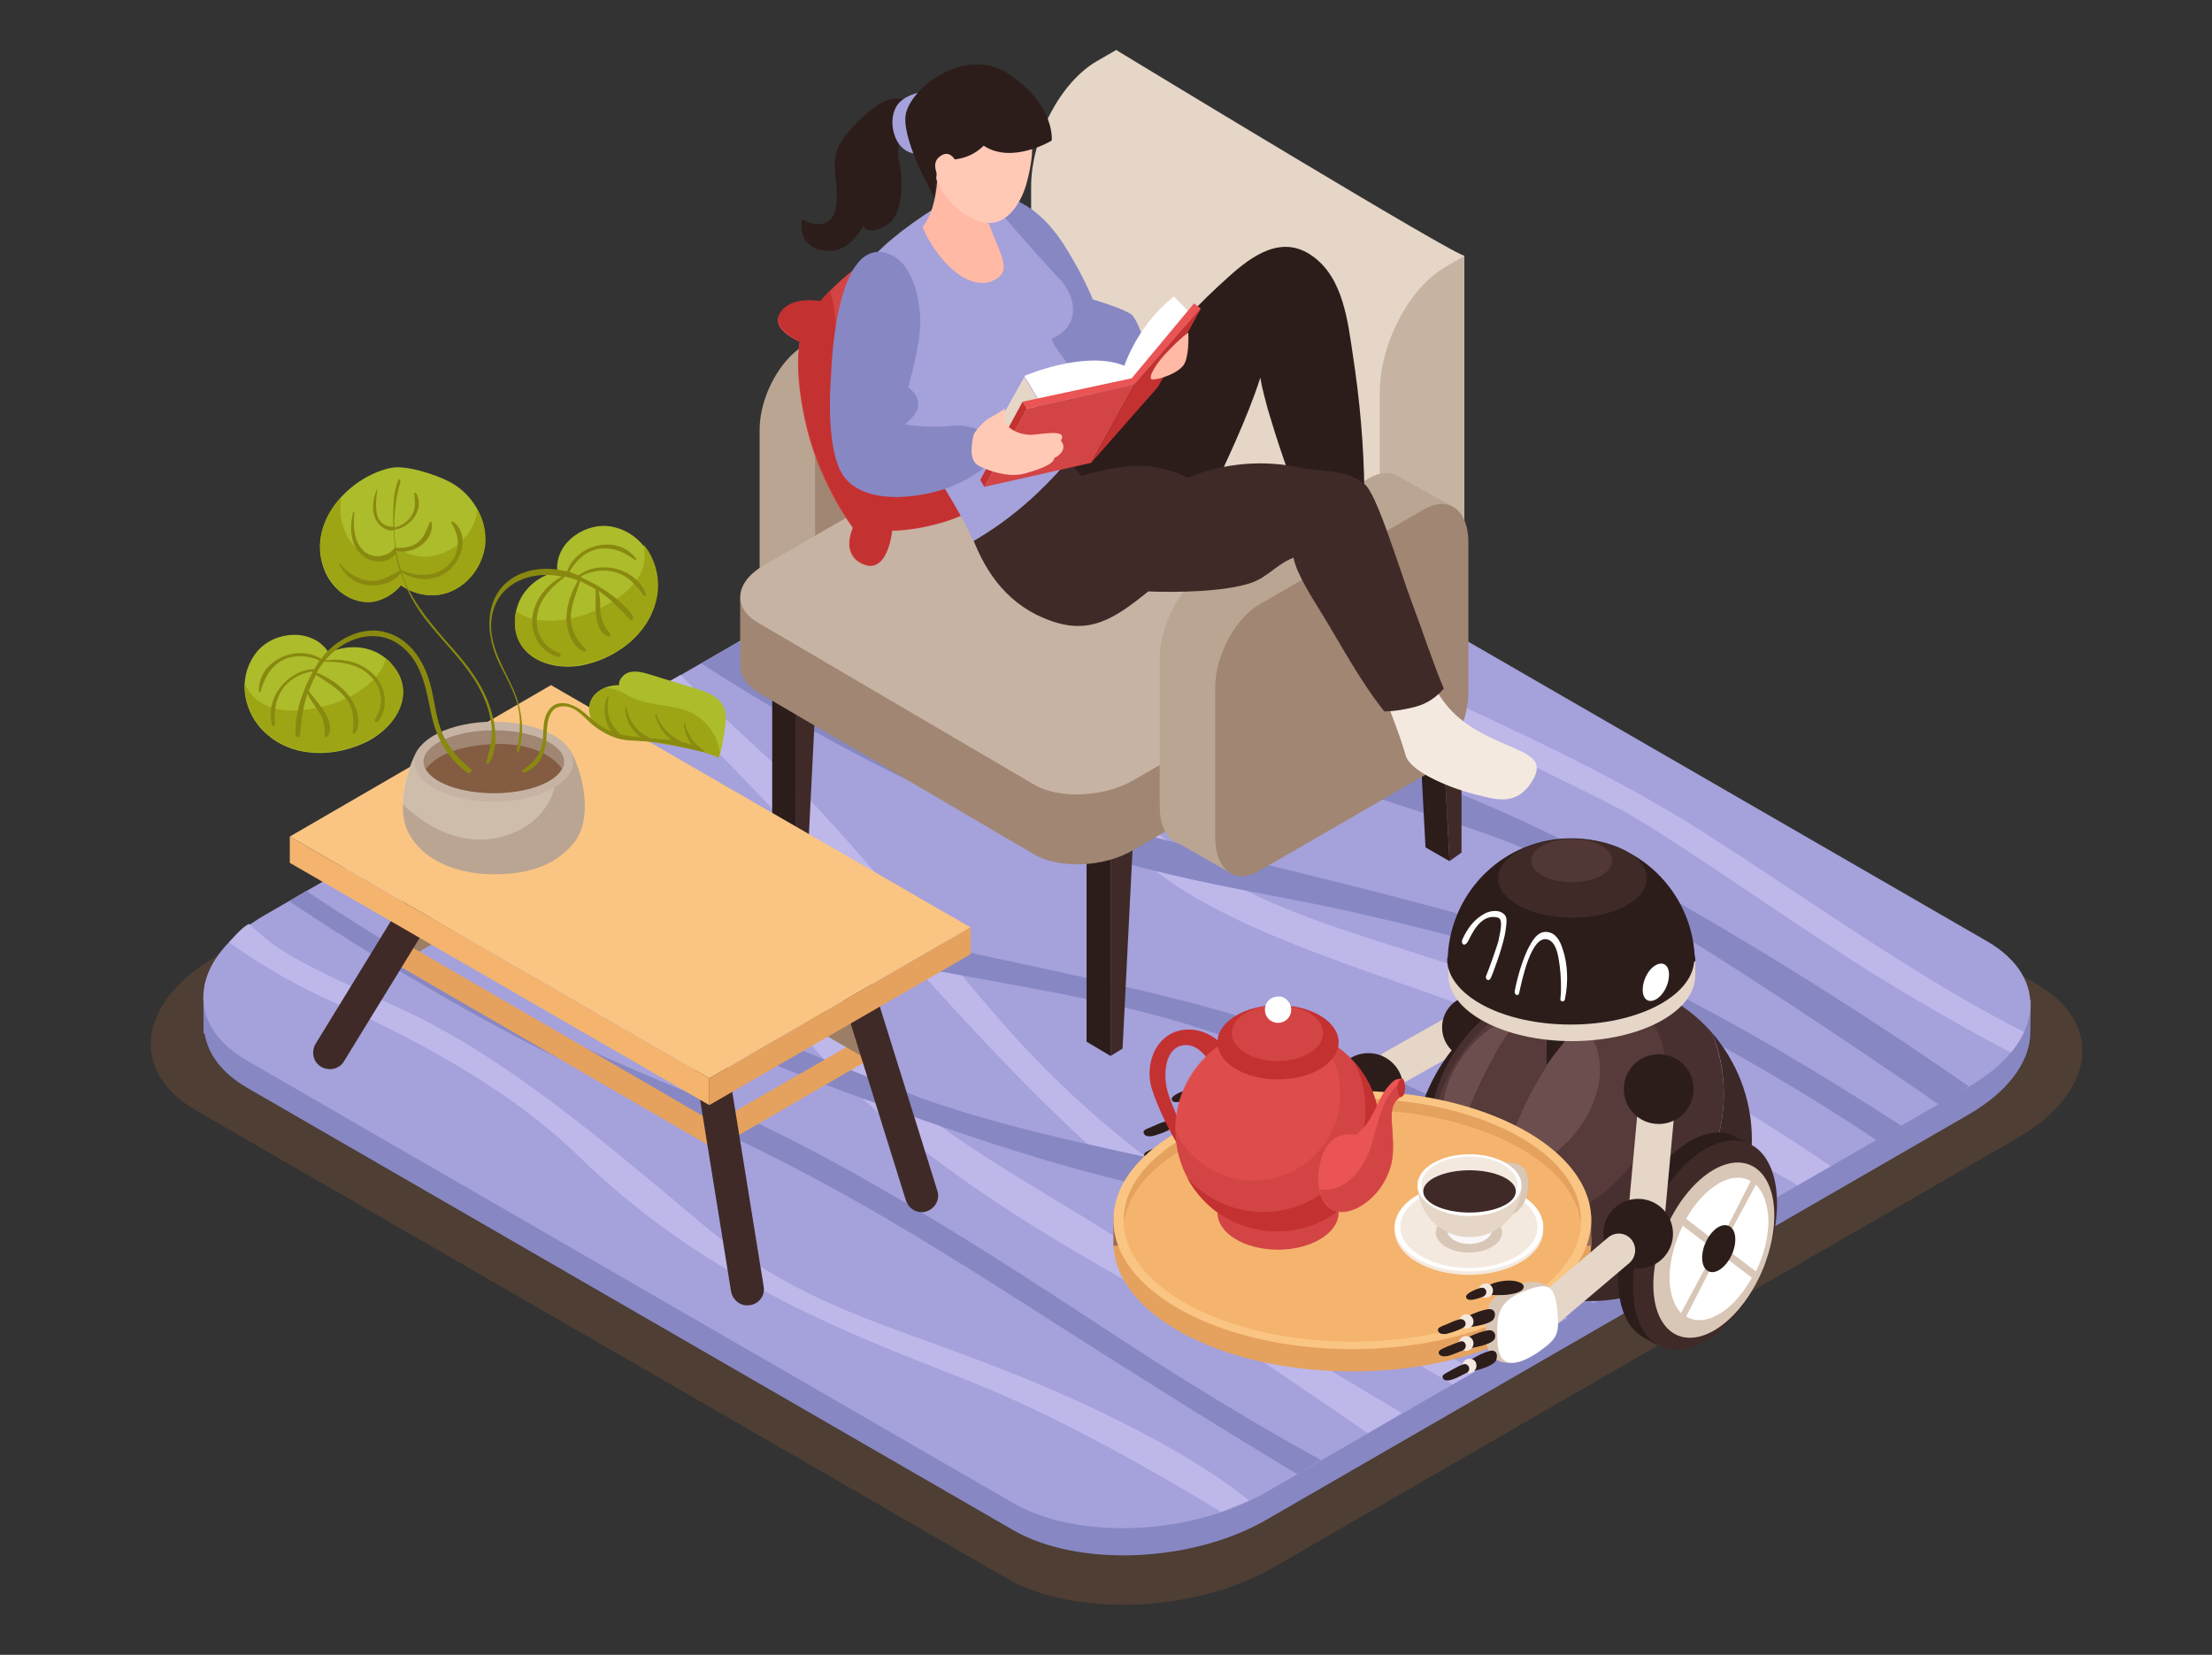 <?xml version="1.0" encoding="utf-8"?>
<!-- Generator: Adobe Illustrator 25.4.1, SVG Export Plug-In . SVG Version: 6.00 Build 0)  -->
<svg version="1.1" id="Layer_1" xmlns="http://www.w3.org/2000/svg" xmlns:xlink="http://www.w3.org/1999/xlink" x="0px" y="0px"
	 viewBox="0 0 387 289.6" style="enable-background:new 0 0 387 289.6;" xml:space="preserve">
<rect x="0" y="0" width="387" height="289.6" fill="#333333" stroke="none"/>
<style type="text/css">
	.st0{opacity:0.5;fill:#6B4B34;}
	.st1{fill:#8787C4;}
	.st2{fill:#A5A1DB;}
	.st3{fill:#BEB7EA;}
	.st4{fill:#E5D6C7;}
	.st5{fill:#2C1D1B;}
	.st6{fill:#D8C6B6;}
	.st7{fill:#F4E9DF;}
	.st8{fill:#3F2A28;}
	.st9{fill:#FFFFFF;}
	.st10{fill:#292A26;}
	.st11{fill:#3D2828;}
	.st12{fill:#493030;}
	.st13{fill:#563B3A;}
	.st14{fill:#6D4E4E;}
	.st15{fill:#513736;}
	.st16{fill:#E5A25E;}
	.st17{fill:#9B6C57;}
	.st18{fill:#FAC582;}
	.st19{fill:#F4B46E;}
	.st20{fill:#C43131;}
	.st21{fill:#D34444;}
	.st22{opacity:0.5;fill:#EA5454;}
	.st23{fill:#EA5454;}
	.st24{fill:#F9F7F7;}
	.st25{fill:#BAA593;}
	.st26{fill:#A08673;}
	.st27{fill:#C6B3A1;}
	.st28{fill:#C6B3A3;}
	.st29{fill:#FFB9A4;}
	.st30{fill:#FFC9B6;}
	.st31{fill:#9B7E65;}
	.st32{opacity:0.5;fill:#E5D6C7;}
	.st33{fill:#845C41;}
	.st34{fill:#ADBC2B;}
	.st35{fill:#9EA514;}
	.st36{fill:#898910;}
</style>
<g>
	<path class="st0" d="M176.1,276.2L34.4,194.4c-11.9-6.9-10.4-19,3.4-27l130.1-75.1c13.8-8,34.8-8.8,46.7-1.9l141.7,81.8
		c11.9,6.9,10.4,19-3.4,27l-130.1,75.1C209.1,282.2,188.1,283.1,176.1,276.2z"/>
	<g>
		<g>
			<path class="st1" d="M355.3,175.1c0,0-4.9-4.2-7.6-5.8L213.6,92c-11.3-6.5-31.2-5.7-44.2,1.8l-123,71c-4.6,2.6-10.8,9.3-10.8,9.3
				v6.7l0.2,0.1c0.6,3.6,3,6.9,7.5,9.5l134,77.4c11.3,6.5,31.2,5.7,44.2-1.8l123-71c6.7-3.9,10.3-8.8,10.7-13.6l0,0L355.3,175.1z"/>
			<path class="st2" d="M177.2,263l-134-77.4c-11.3-6.5-9.9-18,3.2-25.5l123-71c13-7.5,32.9-8.3,44.2-1.8l134,77.4
				c11.3,6.5,9.9,18-3.2,25.5l-123,71C208.4,268.7,188.5,269.6,177.2,263z"/>
			<path class="st1" d="M158.4,95.4c0,0,20.5,17.8,54.8,33.3c34.3,15.5,46.2,13.9,70.4,28.4c24.3,14.4,55.9,36.4,55.9,36.4l4.9-3.4
				c0,0-29.4-20.9-62.6-38.7c-35-18.8-54.4-20.7-77.7-32.7c-22.4-11.5-42.1-25.5-42.1-25.5L158.4,95.4z"/>
			<path class="st3" d="M139.2,106.5c0,0,40.7,25.5,59.5,43s58.9,23.7,80.2,36.8c21.3,13.1,35.6,21.1,35.6,21.1l5.8-3.3
				c0,0-17.8-12.5-43.8-26c-26-13.6-54.5-14.6-75.2-33.4c-20.7-18.8-58.2-40.5-58.2-40.5L139.2,106.5z"/>
			<path class="st3" d="M175.8,86.1c0,0,20.3,14.2,39.8,23.2c18.7,8.7,50,23.2,66.7,31.7c8.7,4.5,26.8,17.5,42.9,27.8
				c13.8,8.8,26.6,15.4,26.6,15.4s1.3-1.4,2.3-3.6c-19.4-9.9-37-22.8-56.3-35.1c-19.3-12.3-41-21.2-66.1-33.2
				c-25.1-12-36.8-16.8-51.1-27.7C179.4,84.5,175.8,86.1,175.8,86.1z"/>
			<path class="st1" d="M332.6,197c0,0-28.7-19-50.2-28.2c-23.5-10.1-87.7-23-106.5-29.2c-18.8-6.3-46.6-27.3-46.6-27.3l-6.6,3.8
				c0,0,25.3,16.8,51.5,27.3c26.2,10.5,44.4,12.1,62.4,16.2c18,4.1,35.5,8.5,55.2,18.5c19.6,9.9,36.6,21.5,36.6,21.5L332.6,197z"/>
			<path class="st3" d="M114.7,120.6c0,0,20.2,19.9,38.6,40.8c18.4,20.8,43.8,49.2,69.3,63.1c25.4,13.9,31.5,17.8,31.5,17.8l4-2.3
				c0,0-18-10.5-36.1-22.5c-18.1-12-32.8-21.9-50-42.4c-17.2-20.5-27.7-33.3-38.7-43.4c-11-10.1-14.2-13.6-14.2-13.6L114.7,120.6z"
				/>
			<path class="st3" d="M98.2,130.2c0,0,24.8,32.4,47.3,56.6c22.5,24.2,59.7,40.9,71.9,49.1c12.3,8.3,21.9,14.9,21.9,14.9l6-3.5
				c0,0-32-18.9-47.9-29.4c-15.9-10.4-36.6-20.5-48.6-35c-12.1-14.5-46.3-55.4-46.3-55.4L98.2,130.2z"/>
			<path class="st1" d="M300.1,215.8c0,0-59.4-30-82.7-37.7c-23.3-7.7-96-19.7-112.2-27.7c-16.2-8-21-12.2-21-12.2l-4.9,2.8
				c0,0,7.4,6.7,26.9,14.8c23.5,9.8,66.1,14.7,90.5,20.5c24.4,5.8,35.6,13,54.7,21.9c19,8.9,42.4,21.2,42.4,21.2L300.1,215.8z"/>
			<path class="st1" d="M278.8,228.1c0,0-17.8-9.7-30.3-14.8c-12.5-5.1-65-12.1-90.1-22.2c-25.1-10.1-37.2-14.6-53.4-25.4
				c-16.1-10.8-31.4-21.3-31.4-21.3l-4.1,2.4c0,0,20.8,14.1,35.5,23.9c14.7,9.8,32.2,16.6,49.7,22.9c17.5,6.3,35,12.2,55.6,16.1
				c20.6,3.9,24.3,3.9,36.6,8.4c12.3,4.5,27.5,12.6,27.5,12.6L278.8,228.1z"/>
			<path class="st1" d="M53.6,155.9c0,0,15.3,10.5,33.7,20.2c11.9,6.3,27.7,12.9,36.4,16.5c24.3,10.2,50.5,27.4,71.7,41.3
				c21.2,13.9,35.7,21.6,35.7,21.6L227,258c0,0-16-9.5-40.5-25.2c-24-15.3-43.7-28.2-74.8-41.2c-29.9-12.5-61.1-33.9-61.1-33.9
				L53.6,155.9z"/>
			<path class="st3" d="M40.1,164.9c0,0,7.2,5.5,17.6,10.2c13.7,6.2,30.8,14.8,43.7,27.4c23.9,23.3,52.1,32.7,69.7,39.8
				c19.7,8,42.5,22.3,42.5,22.3l4.9-2c0,0-9.9-8.9-35.4-19.8c-25.5-10.9-41.7-12.9-60.6-28.9c-17.3-14.5-34.5-29.3-53.1-37.7
				c-17.9-8-20.9-9.9-25.8-14.5C42.5,162,40.1,164.9,40.1,164.9z"/>
		</g>
		<g>
			<g>
				<path class="st4" d="M241.1,188.4L241.1,188.4c0.9,1.5,2.8,2.1,4.3,1.2l18-10.1c1.5-0.9,2.1-2.8,1.2-4.3v0
					c-0.9-1.5-2.8-2.1-4.3-1.2l-18,10.1C240.8,185,240.2,186.9,241.1,188.4z"/>
				<circle class="st5" cx="239.4" cy="190.4" r="6.1"/>
				<path class="st6" d="M213.8,196.6L213.8,196.6c0.3,1.5,1.9,2.5,3.4,2.2l19.3-4.1c1.5-0.3,2.5-1.9,2.2-3.4l0,0
					c-0.3-1.5-1.9-2.5-3.4-2.2l-19.3,4.1C214.5,193.5,213.5,195.1,213.8,196.6z"/>
				<path class="st5" d="M252.3,179.8c0,3.1,2.5,5.6,5.6,5.6c3.1,0,5.6-2.5,5.6-5.6c0-3.1-2.5-5.6-5.6-5.6
					C254.8,174.2,252.3,176.7,252.3,179.8z"/>
			</g>
			<g>
				<g>
					<path class="st6" d="M213.8,190.3c-5.5,2-5.5,4.5-5.3,9.3c0.1,3.1,1.9,4.4,4.2,4.3c1.5,0,7.5-12.6,6.8-13.2
						C217.9,189.5,215.9,189.5,213.8,190.3z"/>
					<path class="st7" d="M215.8,191.1c-5.5,2-5.5,4.5-5.3,9.3c0.3,5.6,4.8,3.3,7.6,1.3c2.9-2.1,3.2-3,2.9-6.5
						C220.6,190.6,219.7,189.7,215.8,191.1z"/>
				</g>
				<g>
					<path class="st5" d="M208.9,194.5c-1.2,0.2-2.3,0.6-3.7,1.3c-1.4,0.7-0.9,2.1,0.7,1.8c1.6-0.2,3.7-0.7,4-1.5
						C210.3,195.2,209.9,194.4,208.9,194.5z"/>
					<path class="st7" d="M206.3,196.7c0,0.7-0.6,1.2-1.3,1.2c-0.7,0-1.2-0.6-1.2-1.3c0-0.7,0.6-1.2,1.3-1.2
						C205.7,195.5,206.3,196,206.3,196.7z"/>
					<path class="st5" d="M203.8,196.3c-1.1,0.3-1.1,0.4-2.3,0.9c-0.7,0.3-1.6,0.5-1.4,1.1c0.1,0.4,0.6,0.7,1.6,0.5
						c0.8-0.2,2.2-0.7,2.7-1C205.4,197.4,204.8,196,203.8,196.3z"/>
				</g>
				<g>
					<path class="st5" d="M208.9,198.3c-1.2,0.2-2.3,0.6-3.7,1.3c-1.3,0.7-0.9,2.1,0.8,1.8c1.6-0.3,3.6-0.8,4-1.6
						C210.3,198.9,209.9,198.1,208.9,198.3z"/>
					<path class="st7" d="M206.3,200.5c0,0.7-0.6,1.3-1.3,1.3c-0.7,0-1.3-0.6-1.3-1.3c0-0.7,0.6-1.3,1.3-1.3
						C205.7,199.3,206.3,199.8,206.3,200.5z"/>
					<path class="st5" d="M203.9,200.2c-1.1,0.4-1.1,0.4-2.3,0.9c-0.7,0.3-1.6,0.6-1.4,1.1c0.1,0.4,0.6,0.7,1.6,0.5
						c0.8-0.2,2.2-0.8,2.7-1C205.4,201.2,204.8,199.9,203.9,200.2z"/>
				</g>
				<g>
					<path class="st5" d="M209.2,201.8c-1.1,0.3-2.2,0.8-3.6,1.7c-1.3,0.8-0.7,2.2,0.9,1.8c1.6-0.4,3.6-1.1,3.8-2
						C210.7,202.4,210.2,201.6,209.2,201.8z"/>
					<path class="st7" d="M206.9,204.3c0.1,0.7-0.5,1.3-1.1,1.4c-0.7,0.1-1.3-0.5-1.4-1.1c-0.1-0.7,0.5-1.3,1.1-1.4
						C206.2,203.1,206.8,203.6,206.9,204.3z"/>
					<path class="st5" d="M204.4,204.2c-1,0.4-1.1,0.5-2.2,1.1c-0.7,0.4-1.5,0.7-1.3,1.2c0.1,0.4,0.7,0.7,1.7,0.3
						c0.8-0.2,2.1-1,2.6-1.2C206,205,205.3,203.8,204.4,204.2z"/>
				</g>
				<path class="st5" d="M208.7,190.5c-1.3,0.9-1.1,1.4,0.3,1.5c1.7,0.1,3.6,0.1,5-0.4c1.4-0.5,1.5-1.5,0-1.9
					C212.5,189.3,209.8,189.8,208.7,190.5z"/>
				<path class="st7" d="M209.7,191.3c0,0.7-0.6,1.2-1.3,1.2c-0.7,0-1.2-0.6-1.2-1.3c0-0.7,0.6-1.2,1.3-1.2
					C209.2,190,209.7,190.6,209.7,191.3z"/>
				<path class="st5" d="M207.5,190.8c-1.1,0.3-2.5,1-2.5,1.5c0,1.2,2.5,0.2,3,0C209.1,191.8,208.5,190.5,207.5,190.8z"/>
			</g>
			<g>
				<g>
					<path class="st5" d="M270.8,181.1l0.1-1.3c0,0-3.2-1.9-3.7-2.1l0,0l0,0c-2.1-0.9-4.7-0.6-7.5,1c-7,4-12.6,14.8-12.6,24.1
						c0,5,1.6,8.5,4.2,10.1c0,0,0,0,0,0l2.6,1.5l0.6-0.6c1.6,0.1,3.4-0.4,5.2-1.5c7-4,12.6-14.8,12.6-24.1
						C272.3,185.3,271.8,183,270.8,181.1z"/>
					<path class="st8" d="M249.7,204.3c0,9.3,5.6,13.5,12.6,9.5c7-4,12.6-14.8,12.6-24.1c0-9.3-5.6-13.5-12.6-9.5
						C255.3,184.3,249.7,195,249.7,204.3z"/>
					<path class="st7" d="M274.3,191.6c0,7.8-4.7,16.8-10.5,20.2c-5.8,3.4-10.5-0.2-10.5-8c0-7.8,4.7-16.8,10.5-20.2
						C269.6,180.2,274.3,183.8,274.3,191.6z"/>
					<g>
						<path class="st9" d="M270.3,185.7c-1.5-0.9-3.5-0.8-5.6,0.4c-2.2,1.3-4.2,3.5-5.7,6.2l5.7,4.4L270.3,185.7z"/>
						<path class="st9" d="M258.4,193.5c-1.4,2.9-2.3,6.1-2.3,9.1c0,2.8,0.8,4.9,2,6.2l5.9-11L258.4,193.5z"/>
						<path class="st9" d="M259,209.5c1.5,0.9,3.5,0.9,5.7-0.4c2.3-1.3,4.3-3.7,5.8-6.4l-5.8-4.4L259,209.5z"/>
						<path class="st9" d="M271.2,186.4l-5.8,10.8l5.8,4.4c1.4-2.8,2.2-6,2.2-8.9C273.3,189.8,272.5,187.6,271.2,186.4z"/>
					</g>
					<path class="st10" d="M267.6,196c0,2.1-1.3,4.5-2.9,5.4c-1.6,0.9-2.9-0.1-2.9-2.2c0-2.1,1.3-4.5,2.9-5.4
						C266.3,192.9,267.6,193.9,267.6,196z"/>
				</g>
				<g>
					<path class="st11" d="M299.5,180.7c1.4,3.3,2.1,7,2.1,10.8c0,15.6-12.7,28.3-28.3,28.3c-8.5,0-16.1-3.7-21.2-9.6
						c4.2,10.3,14.4,17.5,26.1,17.5c15.6,0,28.3-12.7,28.3-28.3C306.5,192.2,303.8,185.7,299.5,180.7z"/>
					<path class="st12" d="M273.3,219.8c15.6,0,28.3-12.7,28.3-28.3c0-3.8-0.8-7.5-2.1-10.8c-5.2-5.9-12.8-9.6-21.2-9.6
						c-15.6,0-28.3,12.7-28.3,28.3c0,3.8,0.8,7.5,2.1,10.8C257.3,216,264.8,219.8,273.3,219.8z"/>
				</g>
				<path class="st13" d="M286.7,176.1c7.3,6.5,6.1,19.6-2.5,29.2c-8.6,9.6-21.5,12.1-28.8,5.6c-7.3-6.5-6.1-19.6,2.5-29.2
					C266.5,172.1,279.4,169.6,286.7,176.1z"/>
				<path class="st14" d="M276.7,179.3c4.9,4.4,4.1,13.2-1.7,19.7c-5.8,6.5-14.5,8.2-19.4,3.8c-4.9-4.4-4.1-13.2,1.7-19.7
					C263.1,176.6,271.8,174.9,276.7,179.3z"/>
				<g>
					<path class="st5" d="M306.8,202.1l0.1-1.3c0,0-3.2-1.9-3.7-2.1l0,0l0,0c-2.1-0.9-4.7-0.6-7.5,1c-7,4-12.6,14.8-12.6,24.1
						c0,5,1.6,8.5,4.2,10.1c0,0,0,0,0,0l2.6,1.5l0.6-0.6c1.6,0.1,3.4-0.4,5.2-1.5c7-4,12.6-14.8,12.6-24.1
						C308.3,206.3,307.8,203.9,306.8,202.1z"/>
					<path class="st8" d="M285.7,225.2c0,9.3,5.6,13.5,12.6,9.5s12.6-14.8,12.6-24.1c0-9.3-5.6-13.5-12.6-9.5
						C291.4,205.2,285.7,216,285.7,225.2z"/>
					
						<ellipse transform="matrix(0.392 -0.92 0.92 0.392 -18.751 408.813)" class="st6" cx="299.7" cy="218.6" rx="16.2" ry="9.2"/>
					<g>
						<path class="st9" d="M306.3,206.7c-1.5-0.9-3.5-0.8-5.6,0.4c-2.2,1.3-4.2,3.5-5.7,6.2l5.7,4.4L306.3,206.7z"/>
						<path class="st9" d="M294.4,214.5c-1.4,2.9-2.3,6.1-2.3,9.1c0,2.8,0.8,4.9,2,6.2l5.9-11L294.4,214.5z"/>
						<path class="st9" d="M295,230.4c1.5,0.9,3.5,0.9,5.7-0.4c2.3-1.3,4.3-3.7,5.8-6.4l-5.8-4.4L295,230.4z"/>
						<path class="st9" d="M307.2,207.3l-5.8,10.8l5.8,4.4c1.4-2.8,2.2-6,2.2-8.9C309.3,210.7,308.5,208.6,307.2,207.3z"/>
					</g>
					<path class="st5" d="M303.6,216.9c0,2.1-1.3,4.5-2.9,5.4c-1.6,0.9-2.9-0.1-2.9-2.2c0-2.1,1.3-4.5,2.9-5.4
						C302.3,213.9,303.6,214.8,303.6,216.9z"/>
				</g>
				<path class="st13" d="M278.2,171c0,0-10.2,1.7-16.5,13.2c-4,7.4-5.9,11.9-5.2,14.4c0.4,1.4,2,2,3.3,2.5c3.7,1.4,4.4-2,6.8-7.3
					c0.9-2,2.6-5,3.9-7.1c3-4.8,8.2-10,12.8-11.8c4.9-1.9,9-0.2,9-0.2s-1.9-1.2-5-2.2C284.4,171.6,280.6,170.8,278.2,171z"/>
				<path class="st5" d="M270.6,186.3v-16.9c0-2.4,2-4.4,4.4-4.4l0,0c2.4,0,4.4,2,4.4,4.4v7.8c0,0-3.4,2.6-4.4,3.6
					C273.7,182.1,270.6,186.3,270.6,186.3z"/>
				<path class="st4" d="M296.6,168H296c-2.3-5-10.8-8.7-21-8.7c-10.2,0-18.7,3.7-21,8.7h-0.6v2.6h0c0,0,0,0.1,0,0.1
					c0,6.3,9.7,11.5,21.6,11.5c11.9,0,21.6-5.1,21.6-11.5c0,0,0-0.1,0-0.1h0V168z"/>
				<path class="st5" d="M296.6,168.1c0-0.1,0-0.1,0-0.2c0-0.2,0-0.4-0.1-0.6c-0.6-11.4-10-20.6-21.6-20.6c-11.6,0-21,9.1-21.6,20.6
					c0,0.2-0.1,0.4-0.1,0.5c0,0.1,0,0.1,0,0.2c0,0.1,0,0.2,0,0.3h0c0.5,6.1,9.9,11,21.6,11c11.7,0,21.1-4.9,21.6-11h0
					C296.6,168.3,296.6,168.2,296.6,168.1z"/>
				<path class="st8" d="M275.1,146.8c-7.2,0-13,3.1-13,6.9c0,3.8,5.8,6.9,13,6.9c7.2,0,13-3.1,13-6.9
					C288.1,149.9,282.3,146.8,275.1,146.8z"/>
				<path class="st15" d="M275,146.8c-3.9,0-7.1,1.7-7.1,3.8c0,2.1,3.2,3.8,7.1,3.8c3.9,0,7.1-1.7,7.1-3.8
					C282.1,148.5,278.9,146.8,275,146.8z"/>
				<path class="st9" d="M263.4,160.3c-0.8-1.2-2.6-1-3.7-0.4c-1.9,1.1-2.9,2.5-3.8,4.4c-0.4,0.7,0.2,1.6,0.9,0.5
					c0.6-1.1,2.2-5.1,5.3-4.2c1.1,0.3,0.1,3.5,0.1,3.9c-0.1,0.6-1.8,5.4-2.2,6.3c-0.2,0.5,0.4,1.1,0.8,0.4c0.3-0.6,1.9-4.8,2.5-7.7
					C263.4,162.7,263.8,161,263.4,160.3z"/>
				<path class="st9" d="M273.4,166.1c-0.4-1.3-1.1-2.8-2.7-3c-1.8-0.2-2.7,1.7-3.4,3c-0.9,1.9-1.8,4.7-2.3,7.4
					c-0.1,0.6,0.7,1,0.8,0.2c0.4-1.7,2.1-10.6,5.2-9.2c1.5,0.7,1.7,3.4,1.9,4.7c0.2,1.7,0.3,3.9,0.1,5.6c-0.1,0.6,0.8,0.6,0.8,0
					C274.4,172,274.3,168.7,273.4,166.1z"/>
				<path class="st9" d="M292,170.6c0,1.7-1,3.6-2.3,4.3c-1.3,0.7-2.3,0-2.3-1.7c0-1.7,1-3.6,2.3-4.3C291,168.2,292,168.9,292,170.6
					z"/>
				<path class="st5" d="M250.6,205.4c0,0,1.8,3.9,8.4,6.3c7.1,2.6,12.6,0.9,13.7,3.1c1.1,2.3,0.9,5.2-2.1,6.1
					c-3,0.9-11.3-1.2-14.2-3.8C251.3,212.9,250.6,205.4,250.6,205.4z"/>
			</g>
			<g>
				<path class="st16" d="M236.6,194.8c23.1,0,41.8,10.1,41.8,22.6c0,12.5-18.7,22.6-41.8,22.6c-23.1,0-41.8-10.1-41.8-22.6
					C194.8,204.9,213.5,194.8,236.6,194.8z"/>
				<rect x="194.8" y="212.7" class="st17" width="83.6" height="5.3"/>
				<path class="st18" d="M236.6,190.9c23.1,0,41.8,10.1,41.8,22.6c0,12.5-18.7,22.6-41.8,22.6c-23.1,0-41.8-10.1-41.8-22.6
					C194.8,201,213.5,190.9,236.6,190.9z"/>
				<g>
					<path class="st16" d="M236.6,194.2c21.5,0,39,9,40,20.3c0-0.3,0-0.6,0-1c0-11.8-17.9-21.3-40-21.3c-22.1,0-40,9.5-40,21.3
						c0,0.3,0,0.6,0,1C197.6,203.2,215.1,194.2,236.6,194.2z"/>
					<path class="st19" d="M236.6,234.8c21.5,0,39-9,40-20.3c-0.9-11.3-18.5-20.3-40-20.3c-21.5,0-39,9-40,20.3
						C197.6,225.8,215.1,234.8,236.6,234.8z"/>
				</g>
				<g>
					<path class="st20" d="M214.4,183.4c0,0-2.2-2.9-5.8-3.2c-5.7-0.5-8.7,5.4-7,10.6c1.7,5.1,4.5,9.6,4.5,9.6h2.3
						c0,0-3.7-7-4.3-10.1c-0.6-3.1,0-7.1,3.1-7.4c3.1-0.3,5,4,5,4L214.4,183.4z"/>
					<path class="st21" d="M234.2,212.2c0,3.6-4.8,6.5-10.6,6.5c-5.9,0-10.6-2.9-10.6-6.5c0-3.6,4.8-6.5,10.6-6.5
						C229.4,205.6,234.2,208.6,234.2,212.2z"/>
					<g>
						
							<ellipse transform="matrix(0.23 -0.973 0.973 0.23 -20.116 369.762)" class="st21" cx="223.5" cy="197.6" rx="17.9" ry="17.9"/>
						<g>
							<path class="st20" d="M236.8,185.7c1.4,2.5,2.1,5.4,2.1,8.5c0,9.9-8,17.9-17.9,17.9c-5.3,0-10-2.3-13.3-6
								c3,5.6,8.9,9.4,15.7,9.4c9.9,0,17.9-8,17.9-17.9C241.4,193,239.7,188.9,236.8,185.7z"/>
						</g>
						<path class="st22" d="M219.4,206.6c8.3,0,15.1-6.8,15.1-15.1c0-4.1-1.6-7.8-4.3-10.5c-2.1-0.8-4.3-1.3-6.7-1.3
							c-9.9,0-17.9,8-17.9,17.9c0,0.1,0,0.2,0,0.3C208.1,203.1,213.3,206.6,219.4,206.6z"/>
					</g>
					<path class="st20" d="M234.2,182.4c0,3.6-4.8,6.5-10.6,6.5c-5.9,0-10.6-2.9-10.6-6.5c0-3.6,4.8-6.5,10.6-6.5
						C229.4,175.9,234.2,178.8,234.2,182.4z"/>
					<path class="st21" d="M231.5,180.8c0,2.7-3.6,4.9-8,4.9s-8-2.2-8-4.9c0-2.7,3.6-4.9,8-4.9S231.5,178.1,231.5,180.8z"/>
					<path class="st9" d="M225.9,176.7c0,1.3-1,2.3-2.3,2.3c-1.3,0-2.3-1-2.3-2.3c0-1.3,1-2.3,2.3-2.3
						C224.8,174.3,225.9,175.4,225.9,176.7z"/>
					<path class="st23" d="M245.3,188.8c-1.1-0.1-1.5,0.3-2.4,1.3c-2.1,2.4-2.5,6.2-5.7,8.5c-2.7-0.4-5.7,0.4-6.5,6.4
						c-0.3,2.4,0.2,6.2,3.1,7c3.5,1,9.7-3.8,9.9-10.5c0.2-4.8-1.4-8.3,1.8-9.7C245.5,191.6,245.3,188.8,245.3,188.8z"/>
					<path class="st21" d="M239.7,201.1c-1.1,3.2-3.6,6.6-7.2,7.1c-0.5,0.1-1.1,0-1.6-0.1c0.3,1.7,1.2,3.3,2.9,3.8
						c3.5,1,9.7-3.8,9.9-10.5c0.2-4.8-1.4-8.3,1.8-9.7c0,0-0.1-1.7-0.2-2.5C241.5,192.1,241.2,196.7,239.7,201.1z"/>
					<path class="st20" d="M245.3,188.8c-0.8,0.3-0.9,1.3-0.8,1.9c0.1,0.8,0.3,1.6,1,1C246.1,191.1,245.8,188.6,245.3,188.8z"/>
				</g>
				<g>
					<g>
						<path class="st7" d="M257,207.5c7.2,0,13,3.5,13,7.8c0,4.3-5.8,7.8-13,7.8c-7.2,0-13-3.5-13-7.8
							C244.1,211,249.9,207.5,257,207.5z"/>
						<path class="st9" d="M257,206.9c7.2,0,13,3.5,13,7.8c0,4.3-5.8,7.8-13,7.8c-7.2,0-13-3.5-13-7.8
							C244.1,210.4,249.9,206.9,257,206.9z"/>
						<path class="st7" d="M257,207.5c6.6,0,12,3.2,12,7.2c0,4-5.4,7.2-12,7.2c-6.6,0-12-3.2-12-7.2
							C245,210.7,250.4,207.5,257,207.5z"/>
						<path class="st6" d="M257,212.2c3.2,0,5.8,1.6,5.8,3.5c0,1.9-2.6,3.5-5.8,3.5c-3.2,0-5.8-1.6-5.8-3.5
							C251.2,213.7,253.8,212.2,257,212.2z"/>
					</g>
					<g>
						<path class="st6" d="M261.5,203.7c0,0,4.7-1.2,5.6,1.6c0.7,2.3,0.2,5.9-2.6,7.3c-1.8,0.9-3,0-3,0V203.7z"/>
						<g>
							<path class="st24" d="M257.1,212.9c2.2,0,3.9,1.1,3.9,2.4c0,1.3-1.8,2.4-3.9,2.4c-2.2,0-3.9-1.1-3.9-2.4
								C253.2,213.9,254.9,212.9,257.1,212.9z"/>
							<path class="st4" d="M248,207.5c0.1,5,4.1,9,9.1,9c5,0,9-4,9.1-9H248z"/>
							<path class="st9" d="M257.1,202c5,0,9.1,2.4,9.1,5.4s-4.1,5.4-9.1,5.4c-5,0-9.1-2.4-9.1-5.4S252.1,202,257.1,202z"/>
							<g>
								<path class="st7" d="M257.1,204.8c3.9,0,7.2,1.6,8.1,3.7c0.2-0.4,0.3-0.8,0.3-1.2c0-2.7-3.8-4.9-8.4-4.9
									c-4.7,0-8.4,2.2-8.4,4.9c0,0.4,0.1,0.8,0.3,1.2C249.9,206.4,253.2,204.8,257.1,204.8z"/>
								<ellipse class="st8" cx="257.1" cy="208.5" rx="8.1" ry="3.7"/>
							</g>
						</g>
					</g>
				</g>
			</g>
			<g>
				<path class="st4" d="M287.7,216.5L287.7,216.5c-1.7-0.2-3-1.7-2.9-3.5l1.9-20.6c0.2-1.7,1.7-3,3.5-2.9l0,0
					c1.7,0.2,3,1.7,2.9,3.5l-1.9,20.6C291,215.4,289.4,216.6,287.7,216.5z"/>
				<path class="st5" d="M284.1,190.6c0,3.4,2.7,6.1,6.1,6.1s6.1-2.7,6.1-6.1c0-3.4-2.7-6.1-6.1-6.1S284.1,187.2,284.1,190.6z"/>
				<circle class="st5" cx="286.6" cy="215.9" r="6.1"/>
				<path class="st4" d="M285.4,216.9L285.4,216.9c-1-1.2-2.8-1.4-4.1-0.3l-15.1,12.8c-1.2,1-1.4,2.8-0.3,4.1l0,0
					c1,1.2,2.8,1.4,4.1,0.3l15.1-12.8C286.3,219.9,286.4,218.1,285.4,216.9z"/>
			</g>
			<g>
				<g>
					<path class="st6" d="M265.3,224.9c-5.5,2-5.5,4.5-5.3,9.3c0.1,3.1,1.9,4.4,4.2,4.3c1.5,0,7.5-12.6,6.8-13.2
						C269.4,224,267.4,224.1,265.3,224.9z"/>
					<path class="st9" d="M267.3,225.7c-5.5,2-5.5,4.5-5.3,9.3c0.3,5.6,4.8,3.3,7.6,1.3c2.9-2.1,3.2-3,2.9-6.5
						C272.1,225.2,271.2,224.3,267.3,225.7z"/>
				</g>
				<g>
					<path class="st5" d="M260.4,229.1c-1.2,0.2-2.3,0.6-3.7,1.3c-1.4,0.7-0.9,2.1,0.7,1.8c1.6-0.2,3.7-0.7,4-1.5
						C261.8,229.8,261.4,229,260.4,229.1z"/>
					<path class="st7" d="M257.8,231.3c0,0.7-0.6,1.2-1.3,1.2c-0.7,0-1.2-0.6-1.2-1.3c0-0.7,0.6-1.2,1.3-1.2
						C257.2,230,257.8,230.6,257.8,231.3z"/>
					<path class="st5" d="M255.3,230.9c-1.1,0.3-1.1,0.4-2.3,0.9c-0.7,0.3-1.6,0.5-1.4,1.1c0.1,0.4,0.6,0.7,1.6,0.5
						c0.8-0.2,2.2-0.7,2.7-1C256.9,231.9,256.3,230.6,255.3,230.9z"/>
				</g>
				<g>
					<path class="st5" d="M260.4,232.8c-1.2,0.2-2.3,0.6-3.7,1.3c-1.3,0.7-0.9,2.1,0.8,1.8c1.6-0.3,3.6-0.8,4-1.6
						C261.8,233.5,261.4,232.7,260.4,232.8z"/>
					<path class="st7" d="M257.8,235.1c0,0.7-0.6,1.3-1.3,1.3s-1.3-0.6-1.3-1.3c0-0.7,0.6-1.3,1.3-1.3S257.8,234.4,257.8,235.1z"/>
					<path class="st5" d="M255.4,234.8c-1.1,0.4-1.1,0.4-2.3,0.9c-0.7,0.3-1.5,0.6-1.4,1.1c0.1,0.4,0.6,0.7,1.6,0.5
						c0.8-0.2,2.2-0.8,2.7-1C256.9,235.7,256.3,234.4,255.4,234.8z"/>
				</g>
				<g>
					<path class="st5" d="M260.7,236.4c-1.1,0.3-2.2,0.8-3.6,1.7c-1.3,0.8-0.7,2.2,0.9,1.8c1.6-0.4,3.6-1.1,3.8-2
						C262.1,236.9,261.7,236.2,260.7,236.4z"/>
					<path class="st7" d="M258.3,238.9c0.1,0.7-0.5,1.3-1.1,1.4c-0.7,0.1-1.3-0.5-1.4-1.1c-0.1-0.7,0.5-1.3,1.1-1.4
						C257.7,237.7,258.3,238.2,258.3,238.9z"/>
					<path class="st5" d="M255.9,238.8c-1,0.4-1.1,0.5-2.2,1.1c-0.7,0.4-1.5,0.7-1.3,1.2c0.1,0.4,0.7,0.7,1.7,0.3
						c0.8-0.2,2.1-1,2.6-1.2C257.5,239.6,256.8,238.4,255.9,238.8z"/>
				</g>
				<path class="st5" d="M260.2,225.1c-1.3,0.9-1.1,1.4,0.3,1.5c1.7,0.1,3.6,0.1,5-0.4c1.4-0.5,1.5-1.5,0-1.9
					C264,223.8,261.3,224.3,260.2,225.1z"/>
				<path class="st7" d="M261.2,225.9c0,0.7-0.6,1.2-1.3,1.2c-0.7,0-1.2-0.6-1.2-1.3c0-0.7,0.6-1.2,1.3-1.2
					C260.7,224.6,261.2,225.2,261.2,225.9z"/>
				<path class="st5" d="M259,225.4c-1.1,0.3-2.5,1-2.5,1.5c0,1.2,2.5,0.2,3,0C260.5,226.4,260,225.1,259,225.4z"/>
			</g>
		</g>
		<g>
			<g>
				<g>
					<polygon class="st8" points="194.3,184.8 196.4,183.5 198.5,141.6 194.3,144 					"/>
					<polygon class="st5" points="194.3,184.8 190.1,182.3 190.1,141.6 194.3,144 					"/>
				</g>
				<g>
					<polygon class="st8" points="253.6,150.7 255.7,149.2 255.7,108.5 251.5,110.9 					"/>
					<polygon class="st5" points="253.6,150.7 249.4,148.3 247.3,108.5 251.5,110.9 					"/>
				</g>
			</g>
			<g>
				<g>
					<polygon class="st8" points="139.3,149.8 141.4,148.5 143.5,106.6 139.3,109 					"/>
					<polygon class="st5" points="139.3,149.8 135.1,147.3 135.1,106.6 139.3,109 					"/>
				</g>
				<g>
					<polygon class="st8" points="198.7,115.7 200.8,114.2 200.8,73.5 196.6,75.9 					"/>
					<polygon class="st5" points="198.7,115.7 194.5,113.3 192.4,73.5 196.6,75.9 					"/>
				</g>
			</g>
			<g>
				<g>
					<path class="st25" d="M140.6,60.5l28.9-16.7c1.9-1.1,3.6-1.2,5-0.4l9.6,5.3l-6.9,12v18.1c0,5.6-3.4,12.2-7.7,14.6l-16.8,9.7
						l-7.4,12.8l-8.9-5.1l0,0c-2.1-0.6-3.5-3-3.5-6.6V75.2C132.9,69.5,136.4,63,140.6,60.5z"/>
					<path class="st26" d="M150.3,115.6l28.9-16.7c4.2-2.4,7.7-9,7.7-14.6V55c0-5.6-3.4-8.2-7.7-5.8l-28.9,16.7
						c-4.2,2.4-7.7,9-7.7,14.6v29.2C142.6,115.4,146,118,150.3,115.6z"/>
				</g>
				<g>
					<path class="st4" d="M256.2,44.7c0,1.1-61-36-61-36l-14.9,82.6l61,36L256.2,44.7z"/>
					<path class="st27" d="M241.3,127.4l14.9-8.6v-74l-3.3,1.9c-6.4,3.7-11.5,13.5-11.5,22V127.4z"/>
					<path class="st4" d="M180.3,91.4l14.9-8.6v-74l-3.3,1.9c-6.4,3.7-11.5,13.5-11.5,22V91.4z"/>
				</g>
				<g>
					<path class="st26" d="M129.5,116.4l0-11.8l14.5,0.4l29.7-17.1c5.1-3,12.9-3.3,17.3-0.7l34.1,20l17.3,0.5v12.6l0,0
						c-0.1,1.9-1.5,3.8-4.2,5.4l-40,23.1c-5.1,3-12.9,3.3-17.3,0.7l-48.4-28.4C130.4,119.7,129.5,118.1,129.5,116.4L129.5,116.4z"/>
					<path class="st28" d="M132.5,108.9l48.4,28.4c4.4,2.6,12.2,2.2,17.3-0.7l40-23.1c5.1-3,5.7-7.4,1.2-10l-48.4-28.4
						c-4.4-2.6-12.2-2.2-17.3,0.7l-40,23.1C128.6,101.8,128.1,106.3,132.5,108.9z"/>
				</g>
				<g>
					<path class="st25" d="M210.6,100.4l28.9-16.7c1.9-1.1,3.6-1.2,5-0.4l9.6,5.3l-6.9,12v15.1c0,5.6-3.4,12.2-7.7,14.6l-16.8,9.7
						l-7.4,12.8l-8.9-5.1c-2.1-0.6-3.5-3-3.5-6.6V115C203,109.4,206.4,102.8,210.6,100.4z"/>
					<path class="st26" d="M220.3,152.4l28.9-16.7c4.2-2.4,7.7-9,7.7-14.6V94.9c0-5.6-3.4-8.2-7.7-5.8l-28.9,16.7
						c-4.2,2.4-7.7,9-7.7,14.6v26.2C212.7,152.3,216.1,154.9,220.3,152.4z"/>
				</g>
			</g>
			<path class="st21" d="M172.2,36.2c2.8,0.8,1,6.1,1,6.1s2.6,5.4,6,12.8c3.8,8.1,4.9,16.3,4.9,16.3s3.5-0.1,4.3,3.3
				c0.9,3.4-5.5,2.7-5.5,2.7s-2.8,6.2-10.8,10.9c-7.9,4.7-16.1,4.6-16.1,4.6s-0.7,7.6-4.9,5.9c-4.2-1.7-1.9-6.4-1.9-6.4
				s-5.5-7.2-8-17.2c-2.5-10.1-1.3-15.4-1.3-15.4s-6.2-2.5-2.8-5.7c2.1-2,6.3-1.2,6.3-1.2s3.7-4.7,10-8.5c6.3-3.9,13.1-5.5,13.1-5.5
				S169.2,35.3,172.2,36.2z"/>
			<path class="st20" d="M137.2,53.9c2.1-2,6.3-1.2,6.3-1.2s0.6-0.7,1.7-1.9c1.3,4.2,1.1,9.2,1.6,14c0.5,5.5,2.1,11.7,8,13.8
				c6.4,2.3,13.5-1.8,18.4-5.5c3.2-2.4,6.7-5.5,9.4-9c1.2,4.2,1.6,7.2,1.6,7.2s3.5-0.1,4.3,3.3c0.9,3.4-5.5,2.7-5.5,2.7
				s-2.8,6.2-10.8,10.9c-7.9,4.7-16.1,4.6-16.1,4.6s-0.7,7.6-4.9,5.9c-4.2-1.7-1.9-6.4-1.9-6.4s-5.5-7.2-8-17.2
				c-2.5-10.1-1.3-15.4-1.3-15.4S133.8,57,137.2,53.9z"/>
			<path class="st7" d="M249.9,118.2c2.1,4.2,4.1,7.5,10.3,10.6c6.3,3.1,10.6,3.5,7.8,8c-2.8,4.5-6.7,3-10,2.2
				c-3.3-0.8-11.3-3.7-12.1-6.9c-0.9-3.3-3.8-10.6-3.8-10.6L249.9,118.2z"/>
			<path class="st1" d="M168.1,37.3c0,0,2.4-4.8,8.5-2.7c6,2.1,9.2,7.5,11.2,11c2,3.4,3.4,6.8,3.4,6.8s5.1,1.5,6.7,2.6
				c1.6,1.2,4.8,10.9,2.1,15.1c-2.7,4.3-7.6,3.4-7.6,3.4s-11.2-13.2-13-16.7C177.5,53.3,168.1,37.3,168.1,37.3z"/>
			<path class="st5" d="M188.8,68.9c1.6,1,3.4,2.5,5.2,3c1.7,0.5,2.6-2.1,3.4-3.4c1-1.6,2.1-3.1,3.3-4.6c4.2-5.6,9-10.8,14.3-15.5
				c4.1-3.7,9.3-7.4,14.6-3.6c5.4,3.8,6.2,11.4,7.1,17.4c1.2,7.8,1.9,15.7,2,23.6c-3.5,1.6-7.5,1.9-11.4,1.8
				c-2.1-5.2-3.9-10.6-5.5-16c-0.4-1.6-1-3.6-1.3-5.5c-2.3,7.2-6.3,15.4-8.5,20.2c-1.6,3.4-4.2,6.6-8.1,7.4
				c-3.4,0.7-6.8-0.7-9.6-2.6c-5.3,2.3-12.2-0.4-15-5.5C181.3,79.2,184.3,73.7,188.8,68.9z"/>
			<path class="st8" d="M175.5,82.4c2-2.2,4.1-4.2,6.5-6c2,0.9,4.1,3,7.2,6.9c2.1-0.7,7.2-1.8,9.4-1.8c3.3,0,6.4,0.7,9.2,2.1
				c6.3-2.6,13.3-3.2,20-1.7c2.5,0.6,8.1,0.2,10.9,2.8c2.1,1.5,5.8,13.9,8.3,20.7c1.9,5,3.5,10.1,5.6,15.1c-1.3,1.5-2.8,2.6-5,3.2
				c-1.1,0.3-3.5,0.8-5.4,0.8c-4.1-5.1-7.5-11.5-10.8-16.9c-1.7-2.8-4.5-7-5.1-10c-2.9,1.1-4.5,3.4-7.4,4.4
				c-4.7,1.6-13.3,1.7-18,1.5c-6.2,5-10.6,7.9-18.2,4.7c-7-2.9-10.8-8.8-13.1-15.6C171.4,89.2,172.8,85.5,175.5,82.4z"/>
			<g>
				<path class="st5" d="M160.3,19c0,0-2.7-4.8-9.3,1.4c-6.9,6.5-4.6,8-4.6,14.1c0,7.4-6.1,3.9-6.1,3.9s-1.2,5.5,5,5.5
					c3.5,0,5.7-4.3,5.7-4.3s0.9,2,4.5-0.5c1.6-1.1,3-5.1,1.8-10.9C156.3,22.9,160.3,19,160.3,19z"/>
				<path class="st2" d="M165.1,15.9c0,0-5.4-0.5-7.8,2.1c-2.4,2.6-1,8.9,3.2,8.9C164.6,27,165.1,15.9,165.1,15.9z"/>
				<path class="st2" d="M175.4,37.6c-3.6-4.6-5.4-5-9.8-2.4c-5.4,3.1-11.5,7.8-13.2,10.3c-3.5,5.3-3.9,14.4,5.1,27.9
					c5.2,7.7,10.7,16.4,12.8,21.3c14-8.1,20.4-19.7,23.6-22.6c-1.3-2.8-2-3.8-5.3-3.1c0-4.7-3.9-7.1-4.6-9.7
					c5.9-2.7,3.5-8.2,1.7-10.1C181.3,44.5,176.5,38.9,175.4,37.6z"/>
				<path class="st29" d="M173,39.1c-1-0.2-3.7-1.5-2.9-6.4c0.2-1.4-6-5.1-6-4.9c0.1,4.5-0.6,9.5-2.7,11.9
					c2.2,5.4,7.8,11.5,12.4,9.4C177.3,47.4,175,44.7,173,39.1z"/>
				<path class="st30" d="M178.3,21.2c-4.2-0.9-6.4-1.1-10.1,0.4c-2.1,0.6-4.1,1.5-6,2.7c-0.1,0.1-0.3,0.3-0.2,0.5
					c1,5.5,2.8,11.4,9,13.8c5.1,2,8-3.6,8.8-7.3C180.9,27,181.2,21.9,178.3,21.2z"/>
				<path class="st5" d="M184,24.6c0,0-6.9,4.2-11.9,0.9c-3.4,3.4-8,2.3-8,2.3l-0.6,6.8c0,0-5.4-9.3-5.1-14.1
					c0.3-4.7,10.4-12.9,18.3-7.4C184.7,18.6,184,24.6,184,24.6z"/>
				<path class="st30" d="M167.6,29.1c0,0-1-3.4-3.2-1.7c-2.2,1.7,0.9,5.2,0.9,5.2L167.6,29.1z"/>
			</g>
			<path class="st1" d="M154.7,44.2c5.2,1.1,6.4,8.9,6.3,12.7c-0.1,3.8-2.1,10.9-2.1,10.9c1.7,1.3,1.7,2.1,1.7,3.4
				c0,1.2-2.3,3.1-2.3,3.1s4.5,0.7,8.4,0.2c3.9-0.5,8.5,2.7,8.5,2.7l-1.4,3.3c0,0-3.6,3.7-9.6,5.4c-6,1.7-14.1,1.9-17-3.2
				c-2.9-5.2-1.8-17-1.8-17S145.9,42.3,154.7,44.2z"/>
			<g>
				<path class="st9" d="M205.4,51.9l2.9,3l-10.1,11.6l-16.4,3.6l-2.6-4.3c0,0,10.6-4.6,17.5-1.8C199.7,55.9,205.4,51.9,205.4,51.9z
					"/>
				<polygon class="st4" points="179.2,66 181.8,70.3 174.2,84 171.4,79.9 				"/>
				<polygon class="st21" points="198.5,67.3 190.9,81 172.2,85.2 179.7,71.5 				"/>
				<polygon class="st20" points="210.1,54 202.6,67.7 190.9,81 198.5,67.3 				"/>
				<polygon class="st20" points="179.7,71.5 178.9,70.3 171.5,84 172.2,85.2 				"/>
				<polygon class="st23" points="210.1,54 208.9,53.1 198,66.2 178.9,70.3 179.7,71.5 198.5,67.3 				"/>
			</g>
			<path class="st30" d="M170.3,76.2c0.2-0.7,1.9-2.6,2.9-3.1c1-0.5,2.6-1.6,2.6-1.6l0.1,2.6c0,0,1.2,1.9,4.4,2c1.5,0,6.7-1.2,5.3,1
				c1,1.2,0.2,2.4-1.2,3.1c0.1,1.1-3.4,2.2-5.2,2.7c-3.6,0.9-7.8-1.3-7.8-1.3C170.1,81,169.6,79.5,170.3,76.2z"/>
			<path class="st29" d="M207.9,58.2c0,0,0.2,3.5-0.6,5.3c-0.8,1.8-4.7,3-5.7,2.9c-1-0.1,0.8-3.1,3-5.2
				C206.7,59,207.9,58.2,207.9,58.2z"/>
		</g>
		<g>
			<path class="st16" d="M152.6,185.1L129,198.8c-0.9,0.5-2.2,0.2-2.7-0.7l0,0c-0.5-0.9-0.2-2.2,0.7-2.7l23.6-13.6
				c0.9-0.5,2.2-0.2,2.7,0.7l0,0C153.9,183.4,153.5,184.6,152.6,185.1z"/>
			<path class="st31" d="M92.5,155.5l-23.6,13.6c-0.9,0.5-2.2,0.2-2.7-0.7l0,0c-0.5-0.9-0.2-2.2,0.7-2.7L90.5,152
				c0.9-0.5,2.2-0.2,2.7,0.7l0,0C93.8,153.7,93.4,154.9,92.5,155.5z"/>
			<path class="st16" d="M70.1,169.2l55.2,32c0.9,0.5,2.2,0.2,2.7-0.7l0,0c0.5-0.9,0.2-2.2-0.7-2.7l-55.2-32
				c-0.9-0.5-2.2-0.2-2.7,0.7l0,0C68.8,167.4,69.2,168.6,70.1,169.2z"/>
			<path class="st31" d="M95.5,152.8l55.2,32c0.9,0.5,2.2,0.2,2.7-0.7l0,0c0.5-0.9,0.2-2.2-0.7-2.7l-55.2-32
				c-0.9-0.5-2.2-0.2-2.7,0.7l0,0C94.2,151,94.5,152.2,95.5,152.8z"/>
			<path class="st8" d="M133.6,225.1l-9.5-58.9c-0.3-1.6-1.8-2.7-3.3-2.4l0,0c-1.6,0.3-2.7,1.8-2.4,3.3l9.5,58.9
				c0.3,1.6,1.8,2.7,3.3,2.4l0,0C132.8,228.2,133.9,226.7,133.6,225.1z"/>
			<path class="st8" d="M60.2,185.7l31.2-50.9c0.8-1.4,0.4-3.2-1-4v0c-1.4-0.8-3.2-0.4-4,1l-31.2,50.9c-0.8,1.4-0.4,3.2,1,4h0
				C57.6,187.5,59.4,187.1,60.2,185.7z"/>
			<path class="st8" d="M164,208.4l-17.8-57c-0.5-1.5-2.1-2.4-3.6-1.9v0c-1.5,0.5-2.4,2.1-1.9,3.6l17.8,57c0.5,1.5,2.1,2.4,3.6,1.9
				h0C163.6,211.5,164.5,209.9,164,208.4z"/>
			<g>
				<polygon class="st18" points="50.7,146.4 124.1,188.7 169.8,162.3 96.4,119.9 				"/>
				<polygon class="st19" points="50.7,146.4 50.7,151 124.1,193.4 124.1,188.7 				"/>
				<polygon class="st16" points="169.8,162.3 169.8,167 124.1,193.4 124.1,188.7 				"/>
			</g>
		</g>
		<g>
			<g>
				<path class="st25" d="M100.4,147.5c3.5-4.4,1.5-12.1-0.3-15.6c-2.4-4.7-7.5,1.3-11.3,5.3c-0.8-0.1-1.5-0.1-2.4-0.1
					c-0.8,0-1.6,0-2.3,0.1c-3.8-4-8.9-10.1-11.3-5.4c-1.6,3.1-3.6,10-1.2,14.2c3.1,5.5,9.9,7,14.8,7
					C91.2,153,96.7,152.1,100.4,147.5z"/>
				<path class="st32" d="M89.7,145.8c3.8-1.5,6.8-4.7,7.5-8.8c0.4-2.3,0.2-4.5-0.5-6.6c-2.5,0.8-5.5,4.2-8,6.8
					c-0.8-0.1-1.5-0.1-2.4-0.1c-0.8,0-1.6,0-2.3,0.1c-3.8-4-8.9-10.1-11.3-5.4c-1,2-2.2,5.5-2.3,8.9
					C75.6,145.7,82.5,148.7,89.7,145.8z"/>
				<g>
					<ellipse class="st28" cx="86.4" cy="133.3" rx="13.9" ry="7"/>
					<ellipse class="st26" cx="86.4" cy="133.3" rx="12.3" ry="5.5"/>
					<path class="st33" d="M86.9,130.2c-3.8,0.1-9.8,0.9-12.4,4.4c1.3,2.4,6.1,4.2,11.9,4.2c5.8,0,10.7-1.8,11.9-4.3
						C95.9,131.2,91,130.1,86.9,130.2z"/>
				</g>
			</g>
			<g>
				<path class="st34" d="M78.8,84.4c-2.6-1.4-7.9-3.1-10.5-2.5c-7.4,1.6-15,9.9-11.4,18.2c1.4,3.2,4.7,5.7,8.4,5.2
					c1.7-0.3,3.6-1.4,4.8-2.9c1.9,1.4,4.4,2,6.6,1.7c4.3-0.6,7.6-4.5,8.1-8.7C85.3,90.9,82.7,86.5,78.8,84.4z"/>
				<path class="st35" d="M83.5,89.1c-0.1,2.1-1.2,4.2-3.2,6c-3.3,2.8-7.5,3-10.5,0.9c-2.5,2.3-6.4,1.9-8.6-1.4
					c-1.6-2.4-2-5.2-1.4-7.7c-3.3,3.5-5,8.3-2.8,13.2c1.4,3.2,4.7,5.7,8.4,5.2c1.7-0.3,3.6-1.4,4.8-2.9c1.9,1.4,4.4,2,6.6,1.7
					c4.3-0.6,7.6-4.5,8.1-8.7C85.1,93.1,84.6,91,83.5,89.1z"/>
				<path class="st36" d="M85.1,122.1c-1.7-3.9-4.5-7.1-7.3-10.2c-3.1-3.6-6.1-7.3-7.6-11.8c2.7,1.8,6.3,1.7,8.7-0.6
					c2.1-2,3.1-6.2,0.4-8.2c-0.2-0.1-0.4,0.1-0.3,0.3c1.6,2.5,1.6,5.4-0.8,7.5c-2.3,2-5.5,1.8-8.1,0.6c-0.3-1.1-0.6-2.2-0.8-3.3
					c2.9,0.8,6.8-1.8,6.2-5c0-0.2-0.3-0.1-0.3,0C74.6,92.7,74.3,94,73,95c-1.1,0.8-2.4,0.9-3.7,0.9c-0.2-1-0.3-2.1-0.3-3.2
					c0,0,0,0,0,0c2.8-0.3,5.4-3.7,3.8-6.4c-0.1-0.1-0.4-0.1-0.3,0.1c0.1,1.5,0.3,2.7-0.6,4c-0.7,1-1.7,1.6-2.8,1.9c0,0,0,0-0.1-0.1
					c-0.1-2.4,0.4-5.8,0.9-7.3c0.4-1.2-0.1-1.4-0.4-0.4c-0.8,2.3-0.7,5.3-0.7,7.7c-3.6-0.1-3.1-3.9-2.8-6.5c0-0.1-0.1-0.1-0.1,0
					c-0.7,1.7-1,3.8,0,5.5c0.6,1,1.8,1.8,3,1.6c0,1,0.1,2,0.2,3c-1.1,1.7-4,2.2-5.7,0.4c-1.6-1.8-1.6-4.3-1.4-6.6
					c0-0.1-0.1-0.1-0.2,0c-0.7,2.8-0.6,6.1,2,7.9c1.6,1.1,4.2,1.1,5.4-0.6c0.2,1,0.4,2,0.7,3c0,0-0.1,0-0.1,0c-1.8,1-3.3,2-5.4,1.7
					c-1.9-0.3-3.8-1.4-4.9-3c-0.1-0.1-0.3,0-0.2,0.1c1,2,2.7,3.4,5,3.7c2,0.3,4.6-0.4,5.8-2.1c1,2.9,2.5,5.8,4.5,8.3
					c2.8,3.6,6.2,6.8,8.6,10.7c1.2,2,2.2,4.2,2.6,6.5c0.6,2.7,0,4.9-0.7,7.5c-0.1,0.3,0.3,0.4,0.5,0.2
					C87.6,130.3,86.5,125.4,85.1,122.1z"/>
			</g>
			<g>
				<path class="st34" d="M68.5,116.2c-2.9-3.3-7.3-3.6-11-2c-2.7-4.3-9.4-3.9-12.5-0.2c-3.7,4.5-2.5,11,1.8,14.6
					c4.9,4.2,12.1,3.9,17.6,1.1C69.5,127,72.9,121.1,68.5,116.2z"/>
				<path class="st35" d="M68.5,116.2c-0.3-0.4-0.6-0.7-1-1c-0.9,4.2-6.4,7.2-10.1,8.2c-4.3,1.2-10.5,1.9-13.6-2.1
					c-0.4-0.5-0.7-1.1-1-1.7c-0.1,3.3,1.4,6.6,4,8.9c4.9,4.2,12.1,3.9,17.6,1.1C69.5,127,72.9,121.1,68.5,116.2z"/>
				<path class="st36" d="M82.4,134.6c-2.1-1.7-3.8-3.6-4.9-6c-1.2-2.7-1.4-5.6-2.1-8.4c-1-4.1-3.4-8.2-7.7-9.5
					c-4-1.2-8.2,0.8-10.9,3.8c-0.2,0.3-0.4,0.5-0.6,0.8c-4.3-2.7-11.1,0.3-10.9,5.7c0,0.2,0.3,0.2,0.3,0c0.6-2.1,1.5-4,3.4-5.2
					c2.1-1.3,4.7-1.2,6.9-0.2c-0.3,0.5-0.6,1-0.9,1.5c-4.7,0.1-8.7,5.1-7.4,9.8c0.1,0.3,0.5,0.2,0.5-0.1c-0.2-2.4,0.1-4.8,1.7-6.7
					c1.3-1.5,2.9-2.2,4.7-2.6c0,0,0,0,0,0c0.1,0,0.1,0.1,0.2,0.1c-1.7,3.2-3.1,7-3,10.6c0,1,0.7,1.1,0.8,0.4c0.2-2.3,0.5-5,1.3-7.2
					c0.4,0.9,1,1.7,1.6,2.6c1.1,1.5,1.5,2.9,1.4,4.8c0,0.3,0.3,0.3,0.5,0.1c1.7-2.6-1.8-5.9-3.3-8c0.4-1,0.8-1.9,1.3-2.8
					c1.6,1.1,3.4,2.1,4.7,3.5c1.8,2,2,4,1.7,6.5c0,0.3,0.4,0.4,0.5,0.1c1.2-2,0.1-4.8-1.2-6.5c-1.4-1.8-3.5-3.1-5.6-4
					c0.4-0.7,0.8-1.3,1.3-1.9c2.8,0,5.7,0.3,7.9,2.3c2.3,2.1,2.7,5.2,1,7.8c-0.2,0.3,0.3,0.7,0.5,0.4c1.9-2.3,1.5-5.7-0.4-7.9
					c-2.2-2.5-5.6-3.3-8.8-2.8c0.1-0.1,0.2-0.3,0.3-0.4c3.1-3.5,8.3-5.3,12.5-2.5c4.2,2.9,4.8,7.9,5.8,12.5
					c0.9,4.1,2.9,7.7,6.4,10.1C82.3,135.4,82.7,134.8,82.4,134.6z"/>
			</g>
			<g>
				<path class="st34" d="M90.1,108.3c0.3-4.4,3.5-7.4,7.4-8.3c-0.5-5.1,5.1-8.8,9.7-7.8c5.7,1.2,8.7,7.2,7.5,12.7
					c-1.3,6.3-7.1,10.5-13.2,11.6C95.9,117.4,89.7,114.8,90.1,108.3z"/>
				<path class="st35" d="M90.1,108.3c0-0.5,0.1-0.9,0.2-1.4c3.3,2.8,9.5,1.7,13,0.3c4.1-1.7,9.5-4.9,9.5-10c0-0.7-0.1-1.3-0.2-1.9
					c2.1,2.5,3,6.1,2.3,9.4c-1.3,6.3-7.1,10.5-13.2,11.6C95.9,117.4,89.7,114.8,90.1,108.3z"/>
				<path class="st36" d="M90.4,131.3c0.6-2.6,0.8-5.2,0.2-7.8c-0.7-2.8-2.3-5.3-3.5-7.9c-1.7-3.8-2.3-8.6,0.2-12.2
					c2.4-3.4,7-4.4,10.9-3.6c0.3,0.1,0.7,0.1,1,0.2c1.7-4.8,8.9-6.6,12.1-2.2c0.1,0.1-0.1,0.3-0.2,0.2c-1.8-1.3-3.6-2.2-5.9-2
					c-2.5,0.2-4.4,2-5.6,4.1c0.6,0.2,1.1,0.4,1.6,0.6c3.8-2.8,10-1.3,11.8,3.2c0.1,0.3-0.3,0.5-0.4,0.3c-1.4-2-3-3.7-5.5-4.2
					c-1.9-0.4-3.7,0-5.4,0.8c0,0,0,0,0,0c0,0.1,0,0.1-0.1,0.2c3.3,1.5,6.7,3.6,8.9,6.5c0.6,0.8,0.1,1.4-0.4,0.8
					c-1.6-1.7-3.4-3.6-5.4-4.9c0.3,1,0.3,2,0.3,3c0.1,1.9,0.6,3.2,1.8,4.6c0.2,0.2-0.1,0.5-0.3,0.4c-2.9-1-2.2-5.8-2.3-8.3
					c-0.9-0.5-1.8-1-2.7-1.4c-0.6,1.9-1.4,3.7-1.6,5.7c-0.2,2.6,0.8,4.4,2.6,6.2c0.2,0.2-0.1,0.5-0.3,0.4c-2.2-0.8-3.1-3.7-3.1-5.8
					c0-2.3,0.9-4.6,2-6.6c-0.7-0.3-1.4-0.5-2.2-0.7c-2.2,1.7-4.4,3.7-4.9,6.6c-0.5,3.1,1,5.8,3.9,6.8c0.4,0.1,0.2,0.7-0.2,0.7
					c-2.9-0.7-4.7-3.6-4.6-6.5c0.2-3.3,2.4-6.1,5.2-7.6c-0.2,0-0.3-0.1-0.5-0.1c-4.6-0.8-9.8,0.9-11.4,5.7
					c-1.6,4.9,1.1,9.2,3.1,13.4c1.8,3.8,2.4,7.9,1.2,11.9C91,131.9,90.4,131.7,90.4,131.3z"/>
			</g>
			<path class="st34" d="M126.6,123.7c-1.1-2.3-4-2.9-6.2-3.6c-1.8-0.6-3.7-1.1-5.5-1.7c-1.4-0.4-3.1-1.1-4.6-0.8
				c-1.1,0.2-2.1,1.3-2,2.3c-1.8,0-3.5,0.6-4.6,2.1c-1.2,1.8-0.6,4,1,5.3c2.5,2,6.6,2,9.6,2.5c3.6,0.6,8.5,1.3,11.4,2.7
				c0.7-1.4,0.8-3.2,1.1-4.7C127,126.5,127.2,125.1,126.6,123.7z"/>
			<path class="st35" d="M126,131.8c-0.5-3.6-3-6.8-7-7.8c-2.5-0.6-5.2-0.7-7.6-1.6c-1.1-0.4-2-1-3.1-1.5c-0.9-0.4-1.7-0.5-2.4-0.5
				c-0.9,0.3-1.6,0.9-2.2,1.7c-1.2,1.8-0.6,4,1,5.3c2.5,2,6.6,2,9.6,2.5c3.6,0.6,8.5,1.3,11.4,2.7C125.8,132.3,125.9,132,126,131.8z
				"/>
			<path class="st36" d="M123.5,131.7c-0.7-0.7-1.6-1.2-2.2-2c-0.7-0.9-1.2-2-1.5-3.1c0-0.1-0.2-0.1-0.2,0c0.1,1.2,0.6,2.7,1.5,3.8
				c-0.5-0.2-1.1-0.4-1.7-0.5c-0.8-0.5-1.7-0.9-2.4-1.6c-1-0.9-1.7-2-2.2-3.3c0-0.1-0.2,0-0.2,0.1c0.4,1.4,1,2.7,2.1,3.7
				c0.2,0.2,0.5,0.5,0.8,0.7c-1.2-0.1-2.5-0.2-3.7-0.3c-0.3-0.2-0.6-0.3-0.9-0.5c-0.6-0.3-1.1-0.8-1.6-1.3c-0.9-1-1.5-2.3-1.7-3.6
				c0-0.1-0.2-0.1-0.2,0c0,1.5,0.5,2.9,1.4,4c0.3,0.4,0.8,0.9,1.3,1.2c-1.2-0.1-2.4-0.2-3.6-0.5c-0.6-0.7-1.3-1.4-1.7-2.3
				c-0.6-1.4-0.6-2.8-0.3-4.2c0-0.1-0.1-0.2-0.2-0.1c-0.9,1.6-0.6,4.6,0.7,6.1c-1.9-0.7-3.3-2-4.8-3.3c-1.9-1.6-4.9-2.7-6.4-0.1
				c-0.8,1.4-0.7,3-0.8,4.5c-0.2,2.7-1.4,4.2-3.5,5.6c-0.3,0.2-0.1,0.6,0.2,0.5c2.6-0.8,3.8-3.6,3.9-6.1c0.1-2.1,0.1-5.6,3.1-5.5
				c2.3,0.1,3.7,2.3,5.3,3.5c2,1.5,4,2.4,6.4,2.5c1.9,0.1,3.7,0.1,6.9,0.7C120.4,131,123.6,131.7,123.5,131.7z"/>
		</g>
	</g>
</g>
</svg>
